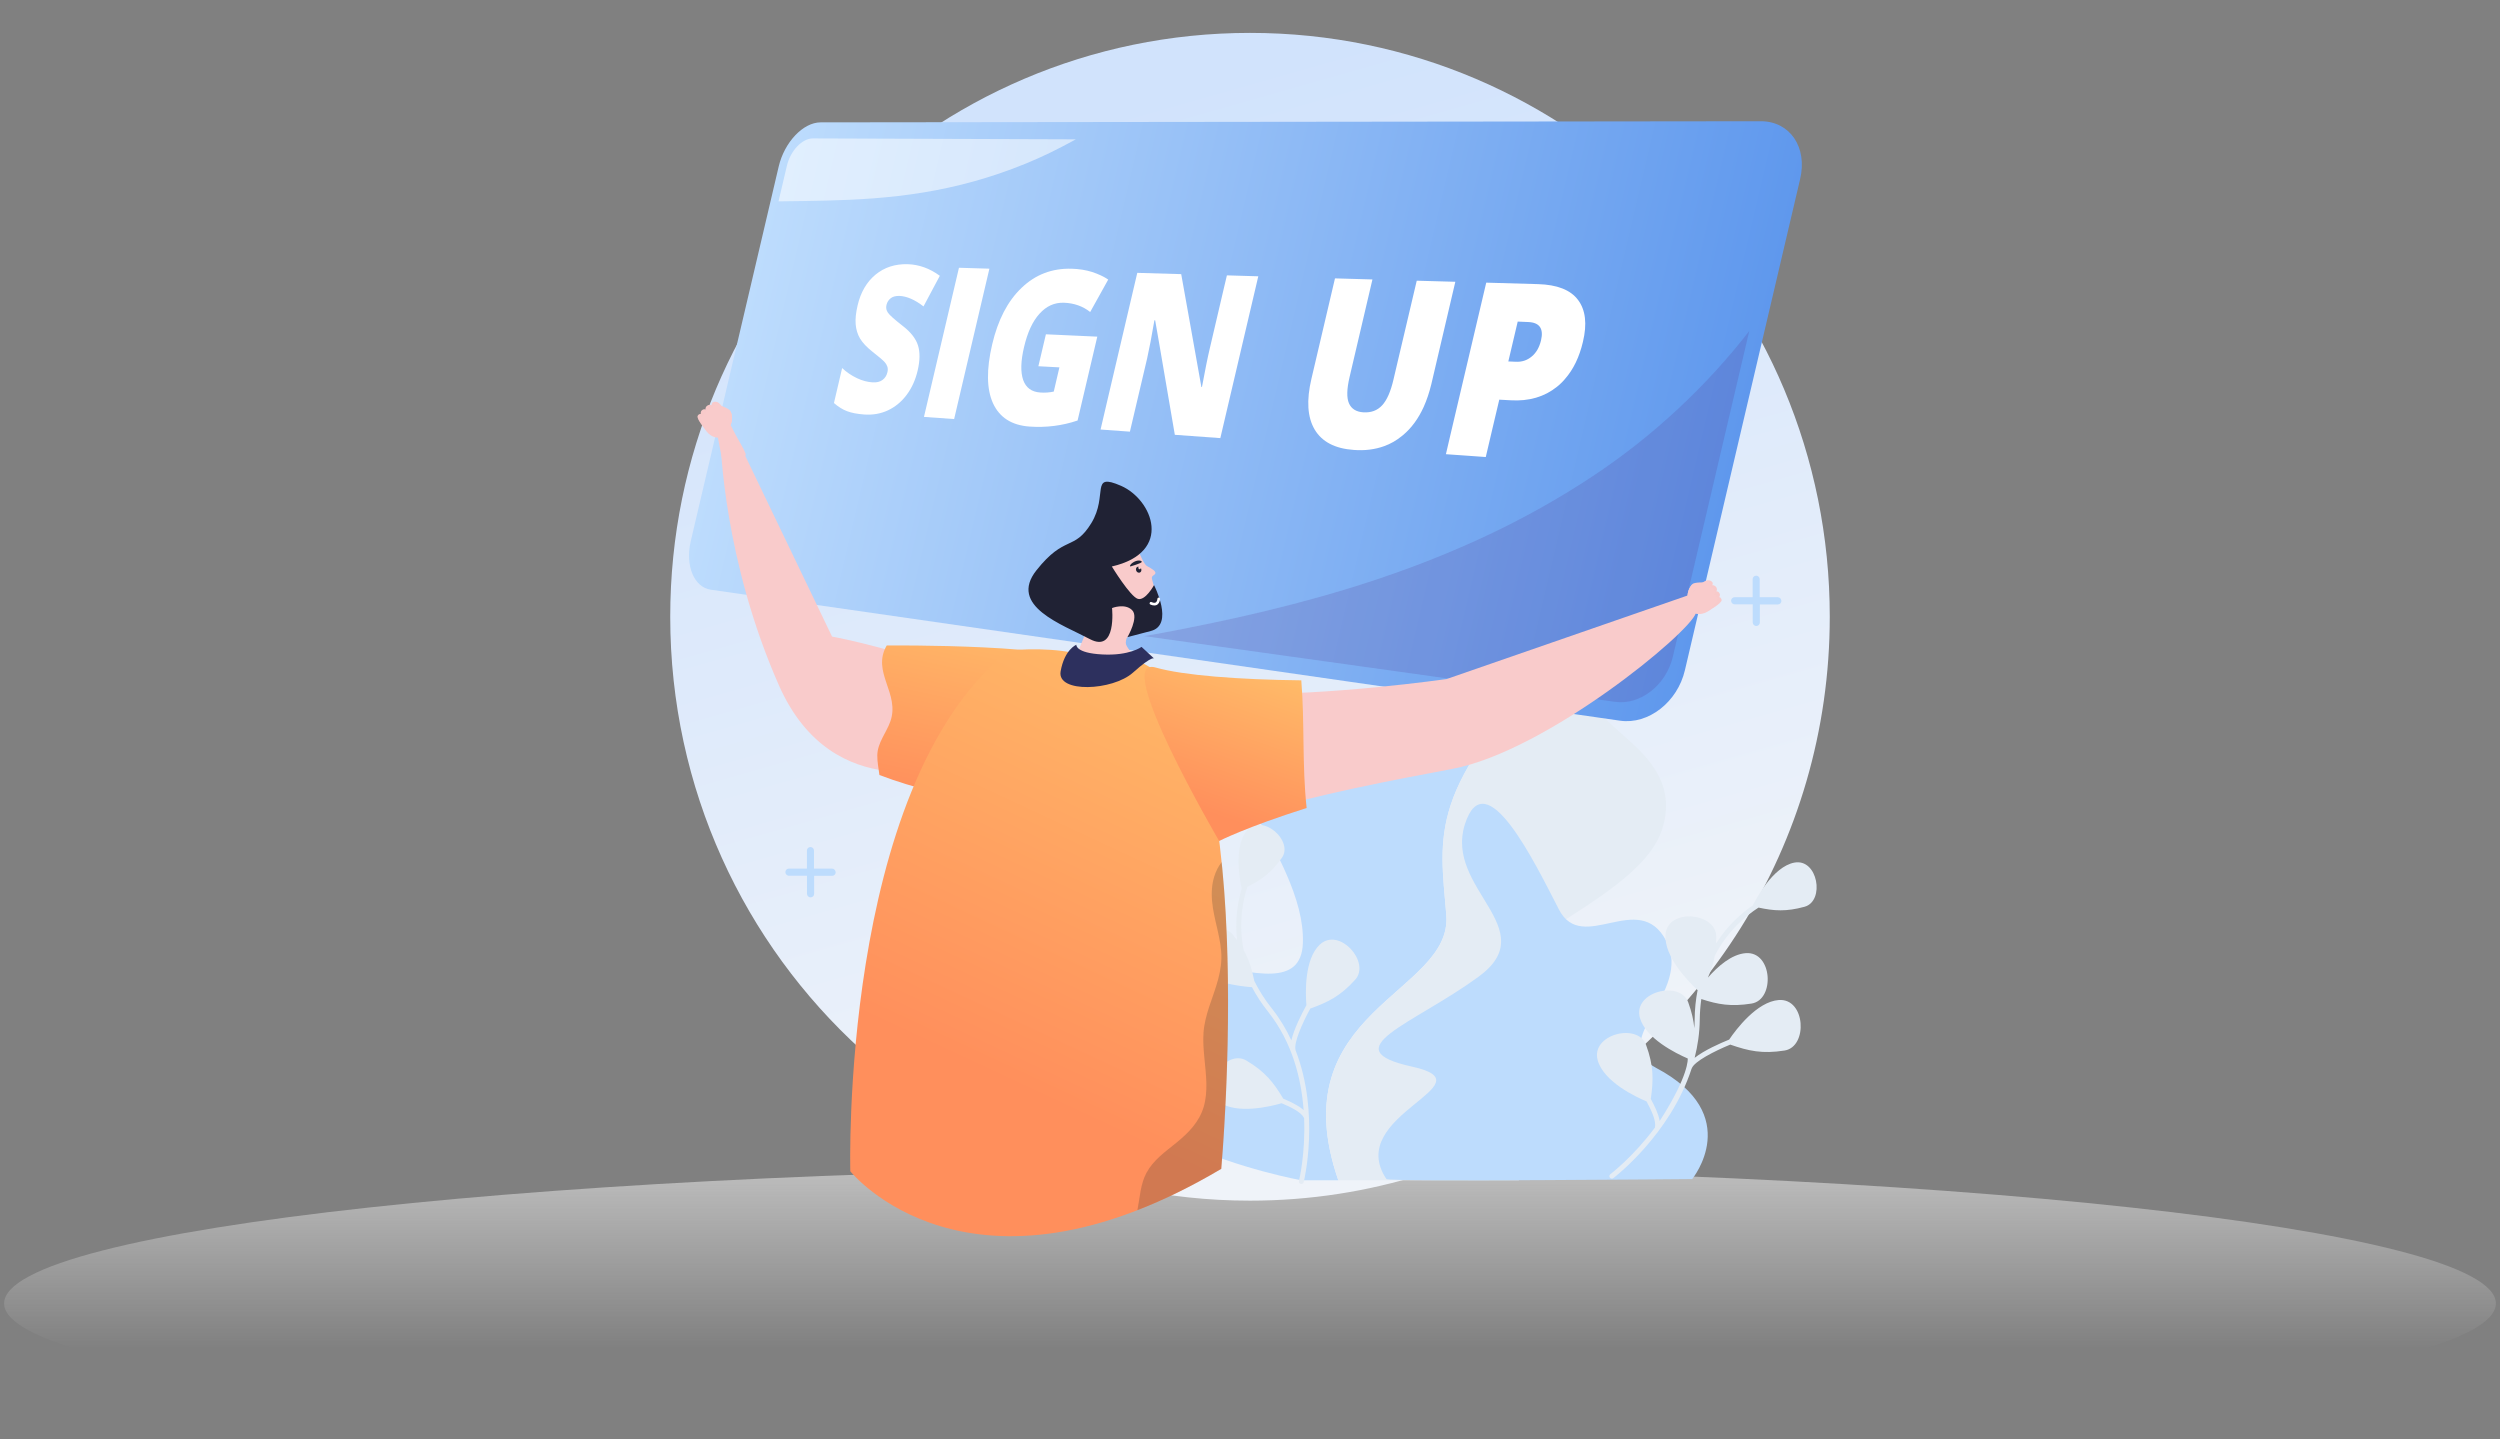 <svg width="304" height="175" viewBox="0 0 304 175" fill="none" xmlns="http://www.w3.org/2000/svg">
<rect x="0" y="0" width="304" height="175" fill="#808080" stroke="none"/>
<path d="M152 175C235.671 175 303.5 167.613 303.5 158.5C303.5 149.387 235.671 142 152 142C68.329 142 0.5 149.387 0.5 158.5C0.5 167.613 68.329 175 152 175Z" fill="url(#paint0_linear_600_46289)"/>
<g clip-path="url(#clip0_600_46289)">
<path d="M222.5 74.996C222.5 102.782 206.662 126.838 183.584 138.494C182.278 139.156 180.954 139.774 179.604 140.346C177.437 141.277 175.225 142.1 172.951 142.806H172.942C166.324 144.882 159.297 146 152.004 146C141.842 146 132.186 143.835 123.463 139.935L123.117 139.774C116.366 136.723 110.192 132.635 104.773 127.705C90.481 114.716 81.5 95.911 81.5 74.996C81.5 35.785 113.07 4 152.004 4C190.939 4 222.5 35.785 222.5 74.996Z" fill="url(#paint1_linear_600_46289)"/>
<path opacity="0.5" d="M131.321 41.04C131.247 41.022 131.2 41.003 131.173 40.994C126.894 39.709 124.069 36.041 122.986 30.409C122.18 26.229 122.615 22.478 122.634 22.319L122.699 21.798L123.217 21.807C123.291 21.807 123.356 21.807 123.43 21.807C127.163 21.807 130.145 19.275 130.978 18.503L130.997 18.484C131.006 18.484 131.034 18.456 131.08 18.4L131.478 18L131.876 18.4C131.923 18.447 131.969 18.484 131.969 18.484C132.802 19.266 135.794 21.798 139.526 21.798C139.6 21.798 139.665 21.798 139.739 21.798L140.258 21.789L140.322 22.31C140.341 22.468 140.767 26.22 139.971 30.4C138.887 36.032 136.062 39.69 131.793 40.984C131.747 41.003 131.7 41.012 131.626 41.031L131.487 41.068L131.321 41.04Z" fill="#E1EBF4"/>
<path d="M132.247 39.197C132.024 39.281 131.793 39.364 131.561 39.43C131.561 39.43 131.543 39.439 131.46 39.458C131.385 39.439 131.358 39.43 131.358 39.43C122.356 36.73 123.977 23.073 123.977 23.073C127.644 23.167 130.58 20.681 131.358 19.946C131.358 19.946 131.395 19.908 131.46 19.852C131.46 19.852 131.46 19.862 131.469 19.862C131.524 19.908 131.561 19.946 131.561 19.946C132.339 20.672 135.275 23.167 138.952 23.073C138.952 23.073 140.48 36.032 132.247 39.197Z" fill="#93CAFF"/>
<path d="M120.131 109.24H119.483C119.501 108.607 119.427 107.452 118.77 106.698C118.362 106.233 117.816 106 117.14 106C116.389 106 115.806 106.251 115.389 106.745C114.759 107.499 114.713 108.607 114.75 109.23H114.102C113.769 109.23 113.5 109.5 113.5 109.835V115.933C113.5 116.268 113.769 116.538 114.102 116.538H120.131C120.464 116.538 120.733 116.268 120.733 115.933V109.835C120.742 109.51 120.474 109.24 120.131 109.24ZM116 107.266C116.26 106.95 116.639 106.801 117.149 106.801C117.593 106.801 117.936 106.94 118.186 107.229C118.677 107.787 118.714 108.737 118.705 109.249H115.547C115.51 108.69 115.556 107.797 116 107.266Z" fill="#93CAFF"/>
<path d="M183.17 22.62H180.98V20.43C180.98 20.19 180.79 20 180.55 20C180.31 20 180.12 20.19 180.12 20.43V22.62H177.93C177.69 22.62 177.5 22.81 177.5 23.05C177.5 23.17 177.55 23.28 177.63 23.36C177.71 23.44 177.82 23.49 177.94 23.49H180.13V25.68C180.13 25.8 180.18 25.91 180.26 25.99C180.34 26.07 180.45 26.12 180.57 26.12C180.81 26.12 181 25.93 181 25.69V23.5H183.19C183.43 23.5 183.62 23.31 183.62 23.07C183.6 22.81 183.41 22.62 183.17 22.62Z" fill="#BDDCFD"/>
<path d="M216.17 72.62H213.98V70.43C213.98 70.19 213.79 70 213.55 70C213.31 70 213.12 70.19 213.12 70.43V72.62H210.93C210.69 72.62 210.5 72.81 210.5 73.05C210.5 73.17 210.55 73.28 210.63 73.36C210.71 73.44 210.82 73.49 210.94 73.49H213.13V75.68C213.13 75.8 213.18 75.91 213.26 75.99C213.34 76.07 213.45 76.12 213.57 76.12C213.81 76.12 214 75.93 214 75.69V73.5H216.19C216.43 73.5 216.62 73.31 216.62 73.07C216.6 72.81 216.41 72.62 216.17 72.62Z" fill="#BDDCFD"/>
<path d="M101.17 105.62H98.98V103.43C98.98 103.19 98.79 103 98.55 103C98.31 103 98.12 103.19 98.12 103.43V105.62H95.93C95.69 105.62 95.5 105.81 95.5 106.05C95.5 106.17 95.55 106.28 95.63 106.36C95.71 106.44 95.82 106.49 95.94 106.49H98.13V108.68C98.13 108.8 98.18 108.91 98.26 108.99C98.34 109.07 98.45 109.12 98.57 109.12C98.81 109.12 99 108.93 99 108.69V106.5H101.19C101.43 106.5 101.62 106.31 101.62 106.07C101.6 105.81 101.41 105.62 101.17 105.62Z" fill="#BDDCFD"/>
<path d="M189.89 79.433C173.47 95.853 175.07 101.463 175.87 111.273C176.66 120.873 155.58 122.803 162.74 143.523H158.24C158.24 143.523 128.2 138.113 131.8 122.893C135.4 107.673 158.04 125.503 158.43 114.683C158.83 103.863 143.81 90.453 149.82 84.443C155.83 78.433 159.03 98.263 168.24 93.043C177.45 87.823 162.03 74.223 164.44 64.613C166.84 55.003 173.25 65.813 185.07 69.823C195.95 73.513 189.33 45.103 198.08 48.243C199.93 55.493 200.93 68.383 189.89 79.433Z" fill="#BDDCFD"/>
<path d="M202.11 100.853C198.9 110.873 173.67 116.483 183.68 124.293C193.7 132.103 184.69 143.523 184.69 143.523H162.74C155.58 122.803 176.65 120.873 175.87 111.273C175.07 101.453 173.47 95.853 189.89 79.433C200.94 68.383 199.93 55.493 198.09 48.233C198.84 48.503 199.71 49.013 200.7 49.783C213.32 59.603 197.69 79.023 194.49 83.633C191.29 88.243 205.31 90.843 202.11 100.853Z" fill="#E4ECF4"/>
<path d="M160.49 114.863C158.59 116.643 158.74 120.763 158.86 122.233C158.31 123.233 157.36 125.083 157.03 126.513C156.41 125.173 155.64 123.863 154.65 122.623C153.75 121.493 153.06 120.373 152.52 119.273C152.24 117.883 151.9 116.743 151.24 115.563C150.56 112.263 151.14 109.483 151.68 107.843C153.37 106.983 154.56 106.163 155.87 104.323C157.35 102.253 153.47 98.823 151.62 101.003C149.93 102.993 150.83 107.343 150.99 108.063C150.54 109.563 150.14 111.753 150.43 114.323C150.28 114.113 150.12 113.903 149.94 113.683C148.14 111.473 143.29 114.653 145.1 117.293C146.61 119.493 150.86 119.943 152.24 120.043C152.76 121.023 153.39 122.013 154.19 123.013C157.16 126.753 158.24 131.193 158.52 134.983C157.87 134.403 156.86 133.943 156.05 133.603C154.86 131.623 153.85 130.323 151.56 128.963C149.11 127.503 145.64 132.143 148.24 134.003C150.39 135.543 154.48 134.553 155.84 134.153C156.83 134.563 158.19 135.193 158.54 135.903C158.55 135.923 158.57 135.933 158.58 135.953C158.76 140.273 157.97 143.543 157.95 143.603C157.91 143.763 158.01 143.923 158.17 143.963C158.19 143.973 158.22 143.973 158.24 143.973C158.37 143.973 158.49 143.883 158.53 143.753C158.56 143.653 160.54 135.483 157.56 127.763C157.56 127.753 157.56 127.743 157.55 127.723C157.26 126.883 158.36 124.423 159.33 122.643C161.52 121.853 163.01 121.113 164.8 119.123C166.7 116.983 162.82 112.673 160.49 114.863Z" fill="#E4ECF4"/>
<path d="M168.589 143.373C168.819 143.723 205.769 143.373 205.769 143.373C205.769 143.373 212.189 135.553 201.379 129.853C195.269 126.623 205.929 120.683 202.599 114.383C199.269 108.083 192.429 116.163 189.559 110.583C186.679 105.003 180.619 92.403 178.129 100.243C175.629 108.083 187.749 112.953 179.789 118.773C171.829 124.593 161.969 127.563 171.709 129.703C181.449 131.853 163.359 135.553 168.589 143.373Z" fill="#BDDCFD"/>
<path d="M216.299 121.603C213.649 121.803 211.109 125.163 210.269 126.413C209.179 126.853 207.239 127.713 206.069 128.633C206.439 127.173 206.669 125.633 206.689 124.013C206.699 123.113 206.769 122.283 206.879 121.483C208.879 122.143 210.489 122.433 212.989 122.033C215.859 121.573 215.549 115.663 212.289 115.903C210.549 116.033 208.869 117.523 207.679 118.883C208.059 118.023 208.349 117.173 208.519 116.213C210.099 113.153 212.339 111.323 213.839 110.363C215.739 110.773 217.209 110.873 219.429 110.263C221.939 109.573 221.059 104.353 218.189 104.893C215.569 105.393 213.479 109.413 213.149 110.093C211.829 110.993 210.099 112.473 208.679 114.713C208.689 114.443 208.699 114.173 208.699 113.883C208.689 110.973 202.799 110.373 202.529 113.633C202.309 116.343 205.399 119.443 206.429 120.403C206.209 121.513 206.079 122.703 206.069 124.013C206.069 124.353 206.049 124.693 206.029 125.023C205.939 124.063 205.719 123.063 205.289 121.883C204.289 119.153 198.539 120.603 199.409 123.753C200.109 126.283 203.799 128.093 205.229 128.713C205.229 128.713 205.449 130.663 201.819 136.313C201.669 135.433 201.169 134.423 200.739 133.633C201.069 131.303 201.099 129.613 200.159 127.053C199.159 124.323 193.409 125.773 194.279 128.923C194.999 131.523 198.879 133.373 200.219 133.933C200.749 134.903 201.419 136.263 201.239 137.053C201.239 137.073 201.239 137.093 201.239 137.113C198.609 140.653 195.869 142.743 195.819 142.783C195.689 142.883 195.659 143.073 195.759 143.203C195.779 143.223 195.789 143.243 195.809 143.253C195.919 143.343 196.069 143.343 196.179 143.263C196.259 143.203 203.099 137.993 205.699 129.943C205.709 129.933 205.719 129.923 205.719 129.913C206.019 129.063 208.489 127.813 210.399 127.023C212.639 127.803 214.299 128.173 217.009 127.743C219.869 127.283 219.559 121.363 216.299 121.603Z" fill="#E4ECF4"/>
<path d="M214.113 14.742L99.782 14.879C97.658 14.886 95.382 17.291 94.687 20.258L83.996 65.802C83.301 68.769 84.386 71.416 86.444 71.71L197.005 87.636C200.432 88.133 203.985 85.382 204.887 81.489L218.894 21.784C219.818 17.89 217.646 14.742 214.113 14.742Z" fill="url(#paint2_linear_600_46289)"/>
<path opacity="0.55" d="M100.396 24.394C108.197 24.208 115.964 23.479 124.764 19.88C126.763 19.066 128.782 18.068 130.824 16.943L98.855 16.831C97.536 16.827 96.116 18.321 95.68 20.175L94.666 24.486C96.561 24.464 98.468 24.441 100.396 24.394Z" fill="white"/>
<path opacity="0.18" d="M193.905 57.752C176.742 69.219 157.501 73.906 141.439 76.941C140.667 77.085 139.895 77.218 139.133 77.35L196.404 85.345C199.451 85.772 202.608 83.315 203.421 79.85L212.711 40.252C207.429 47.056 200.986 53.025 193.905 57.752Z" fill="#55358D"/>
<path d="M108.297 36.277C108.551 36.062 108.919 35.975 109.374 35.982C110.263 36.021 111.241 36.44 112.298 37.26L114.282 33.538C113.048 32.63 111.748 32.171 110.381 32.126C108.844 32.084 107.539 32.511 106.465 33.396C105.392 34.281 104.656 35.536 104.28 37.158C104.08 38.026 103.996 38.783 104.049 39.426C104.103 40.07 104.276 40.646 104.581 41.166C104.885 41.674 105.396 42.222 106.114 42.787C106.916 43.413 107.394 43.828 107.57 44.029C107.746 44.23 107.853 44.426 107.914 44.614C107.964 44.803 107.971 45.018 107.911 45.262C107.819 45.656 107.629 45.967 107.319 46.197C107.02 46.427 106.608 46.529 106.083 46.494C105.477 46.453 104.85 46.29 104.199 45.981C103.549 45.672 102.947 45.267 102.404 44.756L101.408 49.009C101.934 49.465 102.462 49.796 103.002 50.001C103.541 50.206 104.234 50.341 105.103 50.404C106.143 50.477 107.106 50.305 107.991 49.89C108.887 49.463 109.641 48.832 110.264 47.996C110.888 47.16 111.327 46.169 111.587 45.057C111.871 43.84 111.888 42.816 111.626 41.997C111.365 41.178 110.753 40.389 109.782 39.64C108.773 38.85 108.172 38.321 107.977 38.03C107.771 37.741 107.711 37.428 107.796 37.08C107.871 36.755 108.041 36.48 108.297 36.277Z" fill="white"/>
<path d="M116.609 32.56L112.353 50.696L116.022 50.957L120.311 32.671L116.609 32.56Z" fill="white"/>
<path d="M126.267 44.534L128.824 44.672L128.138 47.616C127.614 47.728 127.072 47.773 126.5 47.73C125.449 47.659 124.76 47.16 124.419 46.211C124.09 45.261 124.115 43.93 124.526 42.191C124.946 40.418 125.561 39.071 126.404 38.149C127.246 37.215 128.221 36.781 129.36 36.811C130.602 36.855 131.667 37.232 132.567 37.94L134.76 33.996C134.23 33.632 133.58 33.334 132.82 33.079C132.061 32.836 131.221 32.702 130.309 32.676C127.93 32.613 125.904 33.385 124.211 35.014C122.527 36.621 121.344 38.913 120.649 41.879C119.938 44.927 119.967 47.31 120.746 49.029C121.539 50.758 123.005 51.714 125.199 51.872C127.21 52.011 129.156 51.768 131.034 51.134L133.431 40.936L127.181 40.651L126.267 44.534Z" fill="white"/>
<path d="M150.695 33.529L149.192 33.484L148.789 35.188L147.123 42.314C146.837 43.508 146.526 45.091 146.157 47.065L146.088 47.059L144.615 38.809L143.635 33.335L138.293 33.179L134.75 48.291L133.83 52.23L137.396 52.489L139.433 43.832C139.46 43.739 139.475 43.647 139.5 43.542C139.749 42.442 140.041 40.907 140.377 38.947L140.468 38.951L141.015 42.097L142.859 52.873L148.392 53.274L153.007 33.597L150.695 33.529Z" fill="white"/>
<path d="M172.276 34.133L170.792 40.438L170.045 43.602L169.45 46.14C169.108 47.611 168.65 48.661 168.066 49.289C167.483 49.917 166.733 50.196 165.785 50.139C164.918 50.086 164.33 49.715 164.035 49.047C163.741 48.378 163.766 47.319 164.1 45.883L166.889 33.981L162.334 33.851L159.469 46.065C158.848 48.696 158.985 50.741 159.859 52.225C160.745 53.718 162.325 54.552 164.622 54.712C165.96 54.816 167.186 54.657 168.3 54.257C169.094 53.975 169.831 53.55 170.5 52.994C170.543 52.956 170.586 52.93 170.628 52.892C171.658 52.022 172.483 50.886 173.116 49.492C173.49 48.665 173.799 47.742 174.045 46.733L174.556 44.554L176.968 34.264L172.276 34.133Z" fill="white"/>
<path d="M191.888 36.471C190.979 35.252 189.347 34.615 187.012 34.549L180.726 34.37L177.565 47.802L176.341 53.006L175.823 55.231L178.554 55.423L180.669 55.575L181.49 52.076L182.312 48.599L183.705 48.675C185.931 48.807 187.816 48.252 189.338 47.023C189.562 46.845 189.774 46.657 189.972 46.447C190.087 46.324 190.202 46.212 190.305 46.079C191.322 44.926 192.048 43.422 192.484 41.568C193.006 39.388 192.808 37.689 191.888 36.471ZM184.553 39.106L185.829 39.159C187.209 39.214 187.725 39.955 187.39 41.38C187.188 42.226 186.812 42.894 186.259 43.349C185.707 43.816 185.055 44.029 184.313 43.989L183.412 43.951L184.553 39.106Z" fill="white"/>
<path d="M137.658 65.271C137.84 65.279 138.859 68.5 139.478 68.835C140.097 69.169 140.564 69.46 140.495 69.715C140.414 69.972 140.006 69.983 140.07 70.342C140.134 70.7 140.411 71.574 140.411 71.574C140.411 71.574 139.412 76.611 138.275 77.002C137.149 77.403 136.947 77.294 136.895 78.174C136.855 79.052 140.41 82.163 140.41 82.163C140.41 82.163 137.485 84.544 132.782 83.88C128.08 83.216 132.236 77.745 132.353 75.611C132.471 73.488 135.663 65.2 137.658 65.271Z" fill="#F9CBCB"/>
<path d="M135.199 68.885C135.199 68.885 137.45 72.571 138.369 72.824C139.287 73.077 140.33 71.149 140.33 71.149C140.33 71.149 142.824 75.974 139.956 76.725C137.098 77.475 137.098 77.475 137.098 77.475C137.098 77.475 138.542 75.036 137.652 74.179C136.763 73.322 135.224 73.939 135.224 73.939C135.224 73.939 135.822 79.467 132.517 77.71C129.223 75.951 122.57 73.701 126.035 69.344C129.488 64.988 130.592 67.055 132.702 63.618C134.801 60.181 132.478 57.399 136.322 59.077C140.155 60.757 142.723 67.154 135.199 68.885Z" fill="#202234"/>
<path d="M140.657 73.565C140.308 73.731 139.903 73.515 139.88 73.505C139.797 73.467 139.766 73.367 139.816 73.284C139.854 73.201 139.954 73.17 140.038 73.22C140.12 73.258 140.356 73.352 140.519 73.27C140.639 73.203 140.717 73.049 140.742 72.808C140.757 72.716 140.831 72.653 140.923 72.668C141.015 72.683 141.078 72.758 141.063 72.85C141.025 73.205 140.886 73.444 140.669 73.564C140.668 73.553 140.669 73.564 140.657 73.565Z" fill="white"/>
<path d="M137.471 68.878C137.471 68.878 138.724 68.512 138.825 68.356C138.925 68.199 138.457 68.034 137.934 68.305C137.411 68.576 137.325 68.901 137.471 68.878Z" fill="#202234"/>
<path d="M138.766 69.156C138.84 69.354 138.766 69.565 138.601 69.624C138.436 69.683 138.234 69.586 138.161 69.388C138.088 69.19 138.161 68.979 138.326 68.92C138.37 68.905 138.427 68.9 138.473 68.907C138.419 68.946 138.403 69.027 138.433 69.104C138.463 69.192 138.558 69.241 138.635 69.212C138.69 69.196 138.719 69.137 138.725 69.068C138.727 69.091 138.752 69.123 138.766 69.156Z" fill="#202234"/>
<path d="M116.969 82.543C111.16 79.245 101.179 77.409 101.179 77.409L88.828 51.696L87.631 53.83C87.631 53.83 87.972 68.106 94.736 83.378C101.318 98.234 115.887 92.972 115.887 92.972C115.887 92.972 120.786 84.712 116.969 82.543Z" fill="#F9CBCB"/>
<path d="M132.511 81.039C131.052 78.264 107.836 78.489 107.825 78.49C105.939 81.749 109.47 84.305 108.267 87.724C107.781 89.105 106.711 90.308 106.679 91.833C106.666 92.629 106.837 93.444 106.938 94.243C115.575 97.531 124.317 98.005 124.317 98.005C124.317 98.005 134.562 84.924 132.511 81.039Z" fill="url(#paint3_linear_600_46289)"/>
<path d="M138.754 80.563C132.647 83.345 135.634 81.971 130.829 79.543C129.548 78.889 123.169 78.695 122.318 79.391C102.118 95.986 103.398 142.427 103.398 142.427C103.398 142.427 117.726 160.385 148.501 142.134C148.502 142.145 153.537 86.974 138.754 80.563Z" fill="url(#paint4_linear_600_46289)"/>
<path opacity="0.2" d="M147.347 108.612C147.323 111.046 148.306 113.293 148.496 115.697C148.693 118.055 147.781 120.199 147.054 122.373C146.709 123.413 146.425 124.493 146.346 125.59C146.274 126.63 146.361 127.68 146.459 128.717C146.645 130.667 146.927 132.677 146.371 134.587C145.822 136.45 144.501 137.776 143.033 138.967C141.703 140.044 140.232 141.076 139.407 142.622C138.67 144.001 138.613 145.619 138.309 147.156C141.49 145.924 144.875 144.289 148.512 142.134C148.512 142.134 150.341 122.144 148.553 104.83C147.744 105.886 147.364 107.191 147.347 108.612Z" fill="#1A2326"/>
<path d="M87.548 49.292C87.548 49.292 88.716 49.683 88.846 50.013C89.159 50.771 88.954 51.572 88.765 51.758C88.482 50.816 87.548 49.292 87.548 49.292Z" fill="#F9CBCB"/>
<path d="M88.708 50.536C88.763 50.384 88.796 50.222 88.863 50.08C89.141 50.818 88.944 51.596 88.766 51.77C88.689 51.526 88.574 51.24 88.436 50.945C88.55 50.822 88.653 50.688 88.708 50.536Z" fill="#F9CBCB"/>
<path d="M85.99 52.547C85.827 52.356 85.686 52.164 85.556 51.97C85.544 51.96 85.517 51.916 85.454 51.842C85.416 51.788 85.364 51.713 85.312 51.638C85.312 51.638 84.687 50.816 84.847 50.552C85.006 50.289 85.226 50.339 85.226 50.339C85.226 50.339 85.145 50.05 85.38 49.871C85.615 49.693 85.806 49.802 85.806 49.802C85.806 49.802 85.716 49.537 85.995 49.343C86.262 49.139 86.546 49.274 86.546 49.274C86.546 49.274 86.445 48.873 86.965 48.853C87.486 48.832 87.816 49.509 87.841 49.541C87.918 49.648 87.996 49.766 88.051 49.875C88.065 49.908 88.089 49.929 88.103 49.962C88.892 52.327 90.813 54.928 90.678 55.348C90.678 55.348 88.663 57.334 88.21 57.088C87.896 56.728 87.308 53.221 87.308 53.221C87.308 53.221 86.594 53.247 85.99 52.547Z" fill="#F9CBCB"/>
<path opacity="0.2" d="M85.567 51.969C85.555 51.959 85.517 51.916 85.465 51.841C85.427 51.788 85.375 51.712 85.323 51.637C85.323 51.637 84.698 50.815 84.858 50.551C85.017 50.288 85.237 50.338 85.237 50.338C85.237 50.338 85.157 50.049 85.392 49.87C85.627 49.692 85.817 49.801 85.817 49.801C85.817 49.801 85.727 49.536 86.006 49.342C86.273 49.138 86.557 49.273 86.557 49.273C86.557 49.273 86.456 48.873 86.977 48.852C87.158 48.848 87.324 48.925 87.458 49.039C87.264 49.032 87.053 49.084 86.903 49.199C86.86 49.225 86.829 49.262 86.81 49.309C86.78 49.357 86.762 49.415 86.744 49.462C86.696 49.568 86.573 49.601 86.463 49.633C86.319 49.679 86.187 49.736 86.095 49.857C86.022 49.943 85.975 50.049 85.926 50.144C85.878 50.25 85.806 50.347 85.697 50.402C85.6 50.455 85.502 50.509 85.429 50.594C85.295 50.753 85.288 50.947 85.35 51.135C85.383 51.269 85.449 51.377 85.505 51.497C85.586 51.649 85.667 51.802 85.748 51.954C85.883 52.215 86.018 52.477 86.187 52.724C86.137 52.671 86.076 52.62 86.025 52.556C85.838 52.355 85.686 52.164 85.567 51.969Z" fill="#F9CBCB"/>
<path d="M138.811 78.661C138.811 78.661 137.346 79.76 134.048 79.582C130.75 79.414 130.882 78.403 130.882 78.403C130.882 78.403 129.441 78.967 128.971 81.642C128.502 84.317 135.303 83.999 137.766 81.793C140.229 79.588 140.363 80.099 140.363 80.099L138.811 78.661Z" fill="#2D305E"/>
<path d="M207.256 70.817C207.256 70.817 206.026 70.783 205.785 71.03C205.222 71.634 205.144 72.459 205.254 72.688C205.859 71.91 207.256 70.817 207.256 70.817Z" fill="#F9CBCB"/>
<path d="M205.74 71.568C205.738 71.409 205.77 71.248 205.756 71.078C205.226 71.679 205.145 72.47 205.255 72.7C205.408 72.494 205.628 72.271 205.848 72.048C205.79 71.894 205.742 71.727 205.74 71.568Z" fill="#F9CBCB"/>
<path d="M207.578 74.402C207.796 74.281 208 74.151 208.182 74.011C208.192 73.998 208.247 73.971 208.323 73.931C208.376 73.892 208.452 73.84 208.527 73.789C208.527 73.789 209.401 73.238 209.342 72.937C209.294 72.634 209.053 72.609 209.053 72.609C209.053 72.609 209.237 72.366 209.069 72.119C208.912 71.87 208.699 71.911 208.699 71.911C208.699 71.911 208.874 71.692 208.692 71.412C208.509 71.132 208.205 71.157 208.205 71.157C208.205 71.157 208.449 70.818 207.966 70.609C207.495 70.41 206.935 70.922 206.903 70.948C206.796 71.025 206.689 71.102 206.583 71.19C206.551 71.216 206.529 71.229 206.497 71.254C204.921 73.192 201.113 74.806 201.094 75.251C201.094 75.251 201.745 77.196 202.251 77.131C202.663 76.903 206.095 74.594 206.095 74.594C206.095 74.594 206.775 74.855 207.578 74.402Z" fill="#F9CBCB"/>
<path opacity="0.2" d="M208.182 74.011C208.192 73.999 208.247 73.972 208.323 73.931C208.377 73.893 208.452 73.841 208.527 73.789C208.527 73.789 209.401 73.239 209.342 72.937C209.294 72.634 209.053 72.609 209.053 72.609C209.053 72.609 209.238 72.367 209.069 72.119C208.912 71.871 208.7 71.912 208.7 71.912C208.7 71.912 208.874 71.692 208.692 71.412C208.509 71.132 208.205 71.158 208.205 71.158C208.205 71.158 208.449 70.819 207.966 70.609C207.789 70.533 207.61 70.56 207.455 70.618C207.642 70.682 207.823 70.803 207.916 70.966C207.942 71.009 207.958 71.053 207.974 71.109C207.978 71.165 207.972 71.222 207.976 71.279C207.987 71.403 208.094 71.462 208.18 71.535C208.29 71.628 208.401 71.732 208.446 71.865C208.489 71.975 208.487 72.088 208.496 72.19C208.505 72.303 208.537 72.414 208.613 72.51C208.688 72.594 208.764 72.679 208.795 72.778C208.867 72.966 208.793 73.165 208.68 73.311C208.598 73.42 208.503 73.507 208.397 73.596C208.27 73.708 208.143 73.821 208.017 73.945C207.796 74.146 207.573 74.335 207.337 74.502C207.403 74.474 207.48 74.445 207.555 74.393C207.796 74.282 208.001 74.151 208.182 74.011Z" fill="#F9CBCB"/>
<path d="M205.23 72.406L175.915 82.57C175.915 82.57 161.342 84.663 150.704 84.336L152.841 98.905C159.531 96.698 170.114 94.723 176.59 93.5C188.077 91.336 205.602 76.862 206.225 74.526C205.821 73.356 205.23 72.406 205.23 72.406Z" fill="#F9CBCB"/>
<path d="M158.238 82.73C150.687 82.645 143.896 82.133 140.543 81.175C134.979 79.572 148.248 102.266 148.248 102.266C148.248 102.266 151.505 100.585 158.888 98.252C158.321 93.107 158.658 87.887 158.238 82.73Z" fill="url(#paint5_linear_600_46289)"/>
</g>
<defs>
<linearGradient id="paint0_linear_600_46289" x1="151.691" y1="126.882" x2="151.691" y2="164.095" gradientUnits="userSpaceOnUse">
<stop stop-color="#E8E8E8"/>
<stop offset="1" stop-color="#E8E8E8" stop-opacity="0"/>
</linearGradient>
<linearGradient id="paint1_linear_600_46289" x1="142.888" y1="139.5" x2="109.02" y2="20.411" gradientUnits="userSpaceOnUse">
<stop stop-color="#EFF3F9"/>
<stop offset="1" stop-color="#D1E3FC"/>
</linearGradient>
<linearGradient id="paint2_linear_600_46289" x1="89.345" y1="43.022" x2="207.418" y2="70.728" gradientUnits="userSpaceOnUse">
<stop stop-color="#BDDCFD"/>
<stop offset="1" stop-color="#5F98ED"/>
</linearGradient>
<linearGradient id="paint3_linear_600_46289" x1="117.877" y1="98.663" x2="123.338" y2="72.905" gradientUnits="userSpaceOnUse">
<stop offset="0.023" stop-color="#FF8F5C"/>
<stop offset="0.962" stop-color="#FFBE69"/>
</linearGradient>
<linearGradient id="paint4_linear_600_46289" x1="123.212" y1="150.826" x2="157.675" y2="77.012" gradientUnits="userSpaceOnUse">
<stop offset="0.209" stop-color="#FF8F5C"/>
<stop offset="0.978" stop-color="#FFBE69"/>
</linearGradient>
<linearGradient id="paint5_linear_600_46289" x1="148.375" y1="102.38" x2="157.036" y2="77.569" gradientUnits="userSpaceOnUse">
<stop offset="0.109" stop-color="#FF8F5C"/>
<stop offset="0.881" stop-color="#FFBE69"/>
</linearGradient>
<clipPath id="clip0_600_46289">
<rect width="147" height="159" fill="white" transform="translate(78.5)"/>
</clipPath>
</defs>
</svg>
